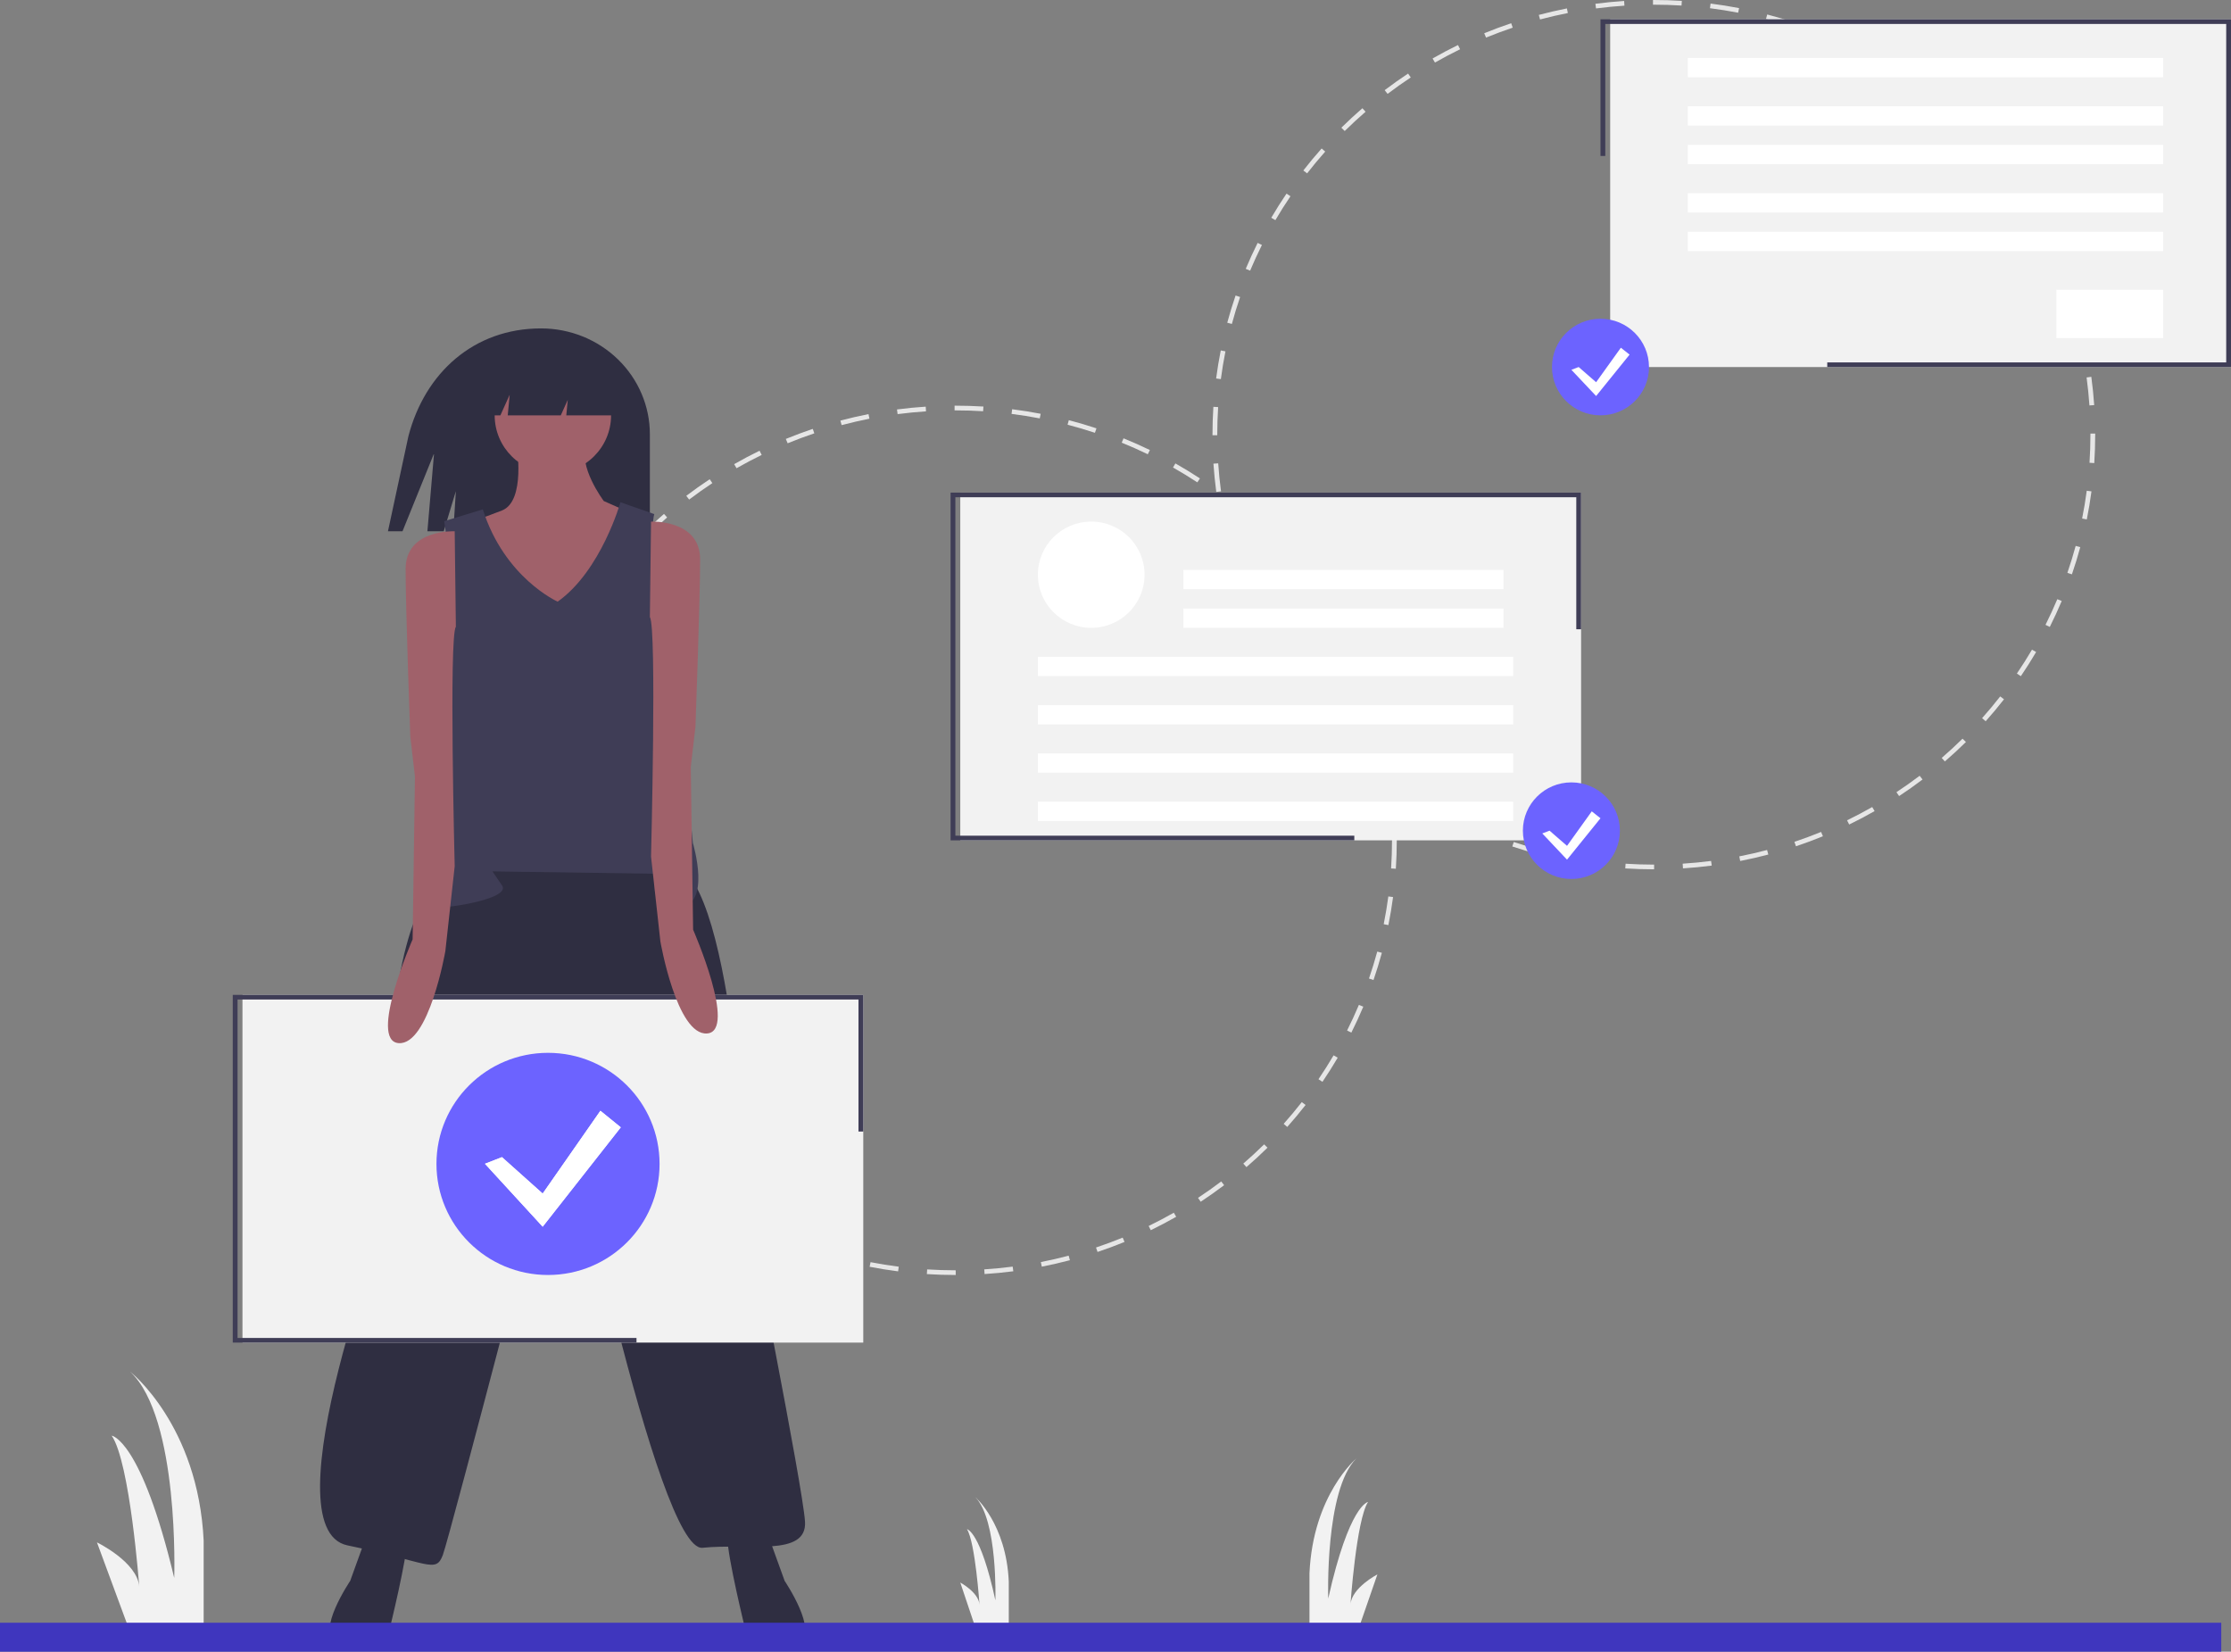 <?xml version="1.0" encoding="UTF-8"?>
<svg width="231px" height="171px" viewBox="0 0 231 171" version="1.1" xmlns="http://www.w3.org/2000/svg" xmlns:xlink="http://www.w3.org/1999/xlink">
    <rect x="0" y="0" width="231" height="171" fill="#808080" stroke="none"/>
    <!-- Generator: Sketch 55 (78076) - https://sketchapp.com -->
    <title>add_content_d1tf</title>
    <desc>Created with Sketch.</desc>
    <g id="Page-1" stroke="none" stroke-width="1" fill="none" fill-rule="evenodd">
        <g id="alldayHR-job-board-+-landing-page" transform="translate(-631, -2003)" fill-rule="nonzero">
            <g id="the-process-copy" transform="translate(150, 1840)">
                <g id="add_content_d1tf" transform="translate(482, 163)">
                    <path d="M12.849,170 L9.039,159.684 C9.039,159.684 13.23,161.711 13.42,164.289 C13.42,164.289 12.468,151.395 10.563,148.632 C10.563,148.632 13.611,149 17.04,163.368 C17.04,163.368 17.611,146.789 12.468,142 C12.468,142 19.516,147.526 20.087,159.5 L20.087,170 L12.849,170 Z" id="Path" fill="#F2F2F2"></path>
                    <path d="M139.191,170 L141.616,163 C141.616,163 138.949,164.375 138.828,166.125 C138.828,166.125 139.434,157.375 140.646,155.5 C140.646,155.5 138.707,155.75 136.525,165.5 C136.525,165.5 136.161,154.25 139.434,151 C139.434,151 134.949,154.75 134.585,162.875 L134.585,170 L139.191,170 Z" id="Path" fill="#F2F2F2"></path>
                    <path d="M100.16,169 L98.428,163.842 C98.428,163.842 100.333,164.855 100.419,166.145 C100.419,166.145 99.986,159.697 99.121,158.316 C99.121,158.316 100.506,158.5 102.064,165.684 C102.064,165.684 102.324,157.395 99.986,155 C99.986,155 103.19,157.763 103.45,163.75 L103.45,169 L100.16,169 Z" id="Path" fill="#F2F2F2"></path>
                    <path d="M97.929,132 C96.94,132 95.946,131.969 94.968,131.907 L94.999,131.422 C95.969,131.483 96.953,131.514 97.926,131.514 L97.955,131.513 L97.955,132 L97.932,132 L97.929,132 Z M100.944,131.903 L100.911,131.418 C101.891,131.355 102.881,131.259 103.854,131.134 L103.919,131.616 C102.935,131.743 101.934,131.84 100.944,131.903 L100.944,131.903 Z M91.992,131.624 C91.007,131.499 90.015,131.339 89.042,131.15 L89.137,130.673 C90.099,130.86 91.081,131.018 92.056,131.142 L91.992,131.624 Z M106.868,131.138 L106.772,130.661 C107.735,130.473 108.704,130.251 109.652,130.001 L109.78,130.471 C108.821,130.724 107.842,130.948 106.868,131.138 L106.868,131.138 Z M86.13,130.486 C85.172,130.235 84.209,129.949 83.268,129.635 L83.426,129.174 C84.357,129.485 85.31,129.768 86.257,130.016 L86.13,130.486 Z M112.641,129.616 L112.482,129.155 C113.408,128.845 114.338,128.501 115.244,128.13 L115.434,128.579 C114.517,128.954 113.578,129.303 112.641,129.616 Z M80.464,128.598 C79.548,128.225 78.63,127.816 77.738,127.382 L77.956,126.946 C78.839,127.375 79.747,127.779 80.653,128.149 L80.464,128.598 Z M118.153,127.363 L117.933,126.927 C118.813,126.499 119.69,126.036 120.538,125.553 L120.785,125.974 C119.928,126.463 119.042,126.93 118.153,127.363 L118.153,127.363 Z M75.099,125.993 C74.239,125.503 73.384,124.98 72.559,124.436 L72.833,124.032 C73.65,124.569 74.495,125.088 75.346,125.571 L75.099,125.993 Z M123.32,124.418 L123.045,124.014 C123.86,123.477 124.668,122.906 125.447,122.316 L125.748,122.702 C124.96,123.298 124.143,123.875 123.32,124.418 L123.32,124.418 Z M70.127,122.72 C69.34,122.125 68.563,121.496 67.815,120.852 L68.141,120.486 C68.88,121.124 69.65,121.745 70.428,122.334 L70.127,122.72 Z M128.058,120.833 L127.732,120.468 C128.469,119.83 129.195,119.16 129.89,118.476 L130.239,118.82 C129.537,119.512 128.803,120.189 128.058,120.833 Z M65.632,118.84 C64.93,118.149 64.242,117.427 63.587,116.693 L63.958,116.372 C64.606,117.098 65.286,117.812 65.981,118.496 L65.632,118.84 Z M132.284,116.672 L131.912,116.351 C132.56,115.624 133.192,114.867 133.79,114.1 L134.182,114.397 C133.577,115.172 132.939,115.937 132.284,116.672 Z M61.688,114.42 C61.083,113.646 60.496,112.842 59.943,112.031 L60.354,111.76 C60.9,112.562 61.481,113.357 62.079,114.123 L61.688,114.42 Z M135.927,112.004 L135.516,111.733 C136.063,110.929 136.589,110.097 137.081,109.259 L137.509,109.503 C137.012,110.349 136.479,111.191 135.927,112.004 Z M58.361,109.535 C57.864,108.689 57.388,107.817 56.949,106.944 L57.392,106.728 C57.826,107.592 58.296,108.455 58.789,109.291 L58.361,109.535 Z M138.922,106.905 L138.479,106.69 C138.914,105.823 139.325,104.93 139.702,104.035 L140.158,104.221 C139.778,105.126 139.361,106.029 138.922,106.905 L138.922,106.905 Z M55.712,104.267 C55.332,103.366 54.977,102.44 54.657,101.517 L55.125,101.361 C55.441,102.273 55.792,103.189 56.169,104.08 L55.712,104.267 Z M141.214,101.462 L140.746,101.306 C141.061,100.39 141.349,99.452 141.602,98.518 L142.08,98.644 C141.824,99.588 141.532,100.536 141.214,101.462 Z M53.787,98.701 C53.53,97.757 53.301,96.793 53.107,95.834 L53.592,95.739 C53.783,96.687 54.01,97.641 54.264,98.575 L53.787,98.701 Z M142.756,95.776 L142.271,95.682 C142.461,94.734 142.622,93.767 142.749,92.809 L143.239,92.872 C143.111,93.841 142.948,94.818 142.756,95.776 Z M52.62,92.93 C52.491,91.964 52.393,90.978 52.327,90.001 L52.82,89.969 C52.885,90.936 52.982,91.911 53.11,92.867 L52.62,92.93 Z M143.528,89.942 L143.035,89.91 C143.098,88.949 143.13,87.97 143.13,87 L143.13,86.885 L143.624,86.885 L143.624,86.999 C143.624,87.98 143.592,88.97 143.528,89.942 Z M52.721,87.058 L52.227,87.058 L52.227,86.999 C52.227,86.04 52.258,85.07 52.319,84.117 L52.813,84.147 C52.752,85.09 52.721,86.05 52.721,87 L52.721,87.058 Z M143.028,83.974 C142.962,83.009 142.863,82.034 142.734,81.077 L143.224,81.013 C143.354,81.981 143.454,82.966 143.521,83.942 L143.028,83.974 Z M53.095,81.249 L52.605,81.186 C52.732,80.217 52.893,79.24 53.084,78.281 L53.569,78.375 C53.38,79.323 53.221,80.29 53.095,81.249 Z M142.248,78.205 C142.055,77.257 141.828,76.304 141.572,75.37 L142.049,75.243 C142.308,76.187 142.537,77.151 142.732,78.109 L142.248,78.205 Z M54.234,75.537 L53.757,75.412 C54.012,74.467 54.302,73.519 54.619,72.594 L55.087,72.749 C54.773,73.664 54.486,74.602 54.234,75.537 Z M140.707,72.585 C140.39,71.672 140.038,70.757 139.661,69.867 L140.116,69.68 C140.498,70.58 140.854,71.504 141.175,72.428 L140.707,72.585 Z M56.127,70.019 L55.67,69.833 C56.05,68.929 56.465,68.025 56.904,67.147 L57.347,67.362 C56.912,68.231 56.502,69.125 56.127,70.019 Z M138.434,67.221 C137.999,66.359 137.528,65.497 137.034,64.66 L137.461,64.415 C137.961,65.262 138.437,66.133 138.876,67.005 L138.434,67.221 Z M58.741,64.79 L58.313,64.547 C58.809,63.701 59.34,62.859 59.892,62.045 L60.303,62.315 C59.757,63.12 59.232,63.953 58.741,64.79 L58.741,64.79 Z M135.465,62.193 C134.917,61.39 134.336,60.596 133.737,59.831 L134.128,59.534 C134.733,60.307 135.321,61.11 135.875,61.921 L135.465,62.193 Z M62.026,59.946 L61.633,59.65 C62.238,58.874 62.875,58.107 63.529,57.372 L63.901,57.692 C63.254,58.42 62.623,59.178 62.026,59.946 L62.026,59.946 Z M131.855,57.585 C131.207,56.861 130.525,56.147 129.829,55.464 L130.178,55.119 C130.881,55.81 131.571,56.531 132.226,57.264 L131.855,57.585 Z M65.921,55.564 L65.571,55.221 C66.272,54.529 67.005,53.851 67.75,53.205 L68.076,53.57 C67.339,54.209 66.614,54.88 65.921,55.564 L65.921,55.564 Z M127.666,53.477 C126.926,52.839 126.156,52.218 125.377,51.631 L125.677,51.245 C126.465,51.839 127.243,52.466 127.992,53.11 L127.666,53.477 Z M70.358,51.719 L70.057,51.334 C70.842,50.738 71.658,50.159 72.482,49.615 L72.758,50.018 C71.943,50.557 71.136,51.129 70.358,51.719 L70.358,51.719 Z M122.97,49.937 C122.153,49.4 121.306,48.883 120.455,48.4 L120.702,47.978 C121.562,48.467 122.418,48.989 123.244,49.532 L122.97,49.937 Z M75.264,48.476 L75.016,48.055 C75.873,47.565 76.758,47.096 77.646,46.662 L77.866,47.098 C76.987,47.528 76.111,47.991 75.264,48.476 L75.264,48.476 Z M117.843,47.029 C116.96,46.602 116.052,46.198 115.144,45.829 L115.332,45.38 C116.251,45.752 117.169,46.16 118.061,46.592 L117.843,47.029 Z M80.554,45.892 L80.364,45.443 C81.279,45.068 82.218,44.717 83.155,44.403 L83.315,44.863 C82.388,45.175 81.459,45.521 80.554,45.892 Z M112.37,44.807 C111.44,44.499 110.487,44.217 109.538,43.969 L109.665,43.499 C110.624,43.749 111.587,44.034 112.528,44.346 L112.37,44.807 Z M86.143,44.014 L86.015,43.544 C86.973,43.29 87.952,43.064 88.925,42.872 L89.022,43.349 C88.059,43.539 87.091,43.762 86.143,44.014 L86.143,44.014 Z M106.656,43.316 C105.694,43.131 104.712,42.974 103.738,42.851 L103.8,42.369 C104.786,42.493 105.779,42.651 106.752,42.839 L106.656,43.316 Z M91.939,42.873 L91.875,42.391 C92.856,42.263 93.857,42.165 94.849,42.1 L94.882,42.586 C93.9,42.65 92.91,42.747 91.939,42.873 L91.939,42.873 Z M100.794,42.575 C99.846,42.516 98.881,42.486 97.926,42.486 L97.838,42.487 L97.838,42 L97.925,42 C98.891,42 99.866,42.03 100.825,42.089 L100.794,42.575 Z" id="Shape" fill="#E6E6E6"></path>
                    <path d="M170.243,90 C169.255,90 168.261,89.969 167.282,89.907 L167.314,89.422 C168.283,89.483 169.267,89.514 170.24,89.514 L170.269,89.513 L170.269,90 L170.246,90 L170.243,90 Z M173.258,89.903 L173.226,89.418 C174.206,89.355 175.196,89.259 176.169,89.134 L176.233,89.616 C175.249,89.743 174.249,89.84 173.258,89.903 Z M164.307,89.624 C163.322,89.499 162.329,89.339 161.356,89.15 L161.452,88.673 C162.414,88.86 163.396,89.018 164.37,89.142 L164.307,89.624 Z M179.183,89.138 L179.087,88.661 C180.049,88.473 181.018,88.251 181.966,88.001 L182.094,88.471 C181.136,88.724 180.156,88.948 179.183,89.138 L179.183,89.138 Z M158.444,88.486 C157.487,88.235 156.524,87.949 155.582,87.635 L155.74,87.174 C156.672,87.485 157.624,87.768 158.571,88.016 L158.444,88.486 Z M184.955,87.616 L184.796,87.155 C185.723,86.845 186.652,86.501 187.558,86.13 L187.748,86.579 C186.832,86.954 185.892,87.303 184.955,87.616 Z M152.779,86.598 C151.862,86.225 150.945,85.816 150.052,85.382 L150.271,84.946 C151.154,85.375 152.061,85.779 152.968,86.149 L152.779,86.598 Z M190.467,85.363 L190.248,84.927 C191.128,84.499 192.004,84.036 192.852,83.553 L193.099,83.974 C192.242,84.463 191.357,84.93 190.467,85.363 L190.467,85.363 Z M147.413,83.993 C146.553,83.503 145.699,82.98 144.873,82.436 L145.147,82.032 C145.964,82.569 146.81,83.088 147.66,83.571 L147.413,83.993 Z M195.635,82.418 L195.36,82.014 C196.174,81.477 196.982,80.906 197.761,80.316 L198.062,80.702 C197.275,81.298 196.458,81.875 195.635,82.418 L195.635,82.418 Z M142.442,80.72 C141.655,80.125 140.877,79.496 140.13,78.852 L140.456,78.486 C141.195,79.124 141.964,79.745 142.743,80.334 L142.442,80.72 Z M200.372,78.833 L200.046,78.468 C200.784,77.83 201.51,77.16 202.204,76.476 L202.554,76.82 C201.852,77.512 201.118,78.189 200.372,78.833 Z M137.947,76.84 C137.244,76.149 136.556,75.427 135.901,74.693 L136.272,74.372 C136.92,75.098 137.601,75.812 138.296,76.496 L137.947,76.84 Z M204.598,74.672 L204.227,74.351 C204.875,73.624 205.507,72.867 206.105,72.1 L206.497,72.397 C205.892,73.172 205.253,73.937 204.598,74.672 L204.598,74.672 Z M134.002,72.42 C133.397,71.646 132.81,70.842 132.258,70.031 L132.668,69.76 C133.215,70.562 133.795,71.357 134.394,72.123 L134.002,72.42 Z M208.241,70.004 L207.831,69.733 C208.377,68.929 208.904,68.097 209.396,67.259 L209.823,67.503 C209.326,68.349 208.794,69.191 208.241,70.004 L208.241,70.004 Z M130.676,67.535 C130.178,66.689 129.703,65.817 129.263,64.944 L129.706,64.728 C130.141,65.592 130.611,66.455 131.103,67.291 L130.676,67.535 Z M211.236,64.905 L210.793,64.69 C211.228,63.823 211.64,62.93 212.016,62.035 L212.473,62.221 C212.092,63.126 211.676,64.029 211.236,64.905 L211.236,64.905 Z M128.027,62.267 C127.646,61.366 127.291,60.44 126.972,59.517 L127.439,59.361 C127.755,60.273 128.106,61.189 128.483,62.08 L128.027,62.267 Z M213.528,59.462 L213.06,59.306 C213.375,58.39 213.664,57.452 213.917,56.518 L214.394,56.644 C214.138,57.588 213.847,58.536 213.528,59.462 Z M126.102,56.701 C125.844,55.757 125.616,54.793 125.422,53.834 L125.906,53.739 C126.098,54.687 126.324,55.641 126.579,56.575 L126.102,56.701 Z M215.07,53.776 L214.585,53.682 C214.776,52.734 214.937,51.767 215.063,50.809 L215.553,50.872 C215.425,51.841 215.262,52.818 215.07,53.776 Z M124.935,50.93 C124.806,49.964 124.707,48.978 124.641,48.001 L125.134,47.969 C125.199,48.936 125.297,49.911 125.425,50.867 L124.935,50.93 Z M215.843,47.942 L215.35,47.91 C215.413,46.949 215.445,45.97 215.445,45 L215.445,44.885 L215.939,44.885 L215.939,44.999 C215.939,45.98 215.907,46.97 215.843,47.942 L215.843,47.942 Z M125.036,45.058 L124.541,45.058 L124.542,44.999 C124.542,44.04 124.573,43.07 124.634,42.117 L125.127,42.147 C125.066,43.09 125.036,44.05 125.036,45 L125.036,45.058 Z M215.342,41.974 C215.276,41.009 215.178,40.034 215.048,39.077 L215.538,39.013 C215.669,39.981 215.769,40.966 215.835,41.942 L215.342,41.974 Z M125.409,39.249 L124.919,39.186 C125.046,38.217 125.208,37.24 125.399,36.281 L125.884,36.375 C125.695,37.323 125.535,38.29 125.409,39.249 Z M214.562,36.205 C214.37,35.257 214.142,34.304 213.886,33.37 L214.363,33.243 C214.622,34.187 214.852,35.151 215.047,36.109 L214.562,36.205 Z M126.549,33.537 L126.071,33.412 C126.326,32.467 126.616,31.519 126.934,30.594 L127.402,30.749 C127.088,31.664 126.801,32.602 126.549,33.537 Z M213.022,30.585 C212.705,29.672 212.352,28.757 211.975,27.867 L212.431,27.68 C212.813,28.58 213.169,29.504 213.489,30.428 L213.022,30.585 Z M128.441,28.019 L127.985,27.833 C128.364,26.929 128.779,26.025 129.218,25.147 L129.661,25.362 C129.227,26.231 128.816,27.125 128.441,28.019 Z M210.748,25.221 C210.314,24.359 209.842,23.497 209.348,22.66 L209.775,22.415 C210.275,23.262 210.751,24.133 211.191,25.005 L210.748,25.221 Z M131.056,22.79 L130.628,22.547 C131.123,21.701 131.655,20.859 132.207,20.045 L132.617,20.315 C132.071,21.12 131.546,21.953 131.056,22.79 Z M207.78,20.193 C207.232,19.39 206.65,18.596 206.051,17.831 L206.442,17.534 C207.048,18.307 207.636,19.11 208.19,19.921 L207.78,20.193 Z M134.34,17.946 L133.948,17.65 C134.552,16.874 135.19,16.107 135.844,15.372 L136.215,15.692 C135.568,16.42 134.938,17.178 134.34,17.946 L134.34,17.946 Z M204.169,15.585 C203.521,14.861 202.84,14.147 202.143,13.464 L202.492,13.119 C203.196,13.81 203.885,14.531 204.54,15.264 L204.169,15.585 Z M138.235,13.564 L137.885,13.221 C138.586,12.529 139.319,11.851 140.064,11.205 L140.391,11.57 C139.654,12.209 138.928,12.88 138.235,13.564 L138.235,13.564 Z M199.981,11.477 C199.241,10.839 198.47,10.218 197.692,9.631 L197.992,9.245 C198.779,9.839 199.558,10.466 200.306,11.11 L199.981,11.477 Z M142.673,9.719 L142.371,9.334 C143.157,8.738 143.973,8.159 144.796,7.615 L145.072,8.018 C144.257,8.557 143.45,9.129 142.673,9.719 L142.673,9.719 Z M195.284,7.937 C194.467,7.4 193.621,6.883 192.769,6.4 L193.016,5.978 C193.877,6.467 194.732,6.989 195.558,7.532 L195.284,7.937 Z M147.578,6.476 L147.33,6.055 C148.187,5.565 149.072,5.096 149.961,4.662 L150.18,5.098 C149.301,5.528 148.426,5.991 147.578,6.476 L147.578,6.476 Z M190.157,5.029 C189.275,4.602 188.367,4.198 187.459,3.829 L187.647,3.38 C188.565,3.752 189.483,4.16 190.375,4.592 L190.157,5.029 Z M152.868,3.892 L152.678,3.443 C153.593,3.068 154.532,2.717 155.47,2.403 L155.629,2.863 C154.702,3.175 153.773,3.521 152.868,3.892 Z M184.685,2.807 C183.754,2.499 182.802,2.217 181.853,1.969 L181.979,1.499 C182.939,1.749 183.902,2.034 184.842,2.346 L184.685,2.807 Z M158.458,2.014 L158.329,1.544 C159.287,1.29 160.266,1.064 161.24,0.872 L161.337,1.349 C160.374,1.539 159.405,1.762 158.458,2.014 L158.458,2.014 Z M178.971,1.316 C178.009,1.131 177.027,0.974 176.052,0.851 L176.115,0.369 C177.1,0.493 178.093,0.651 179.066,0.839 L178.971,1.316 Z M164.254,0.873 L164.189,0.391 C165.17,0.263 166.171,0.165 167.164,0.1 L167.196,0.586 C166.215,0.65 165.224,0.747 164.254,0.873 L164.254,0.873 Z M173.108,0.575 C172.16,0.516 171.195,0.486 170.24,0.486 L170.152,0.487 L170.152,0 L170.239,0 C171.205,0 172.181,0.03 173.139,0.089 L173.108,0.575 Z" id="Shape" fill="#E6E6E6"></path>
                    <path d="M55.022,34 L55.022,34 C48.062,34 42.996,38.596 41.288,45.157 L39.17,55 L40.677,55 L43.941,46.942 L43.254,55 L44.945,55 L46.201,50.849 L45.937,55 L66.288,55 L66.288,44.956 C66.288,42.05 65.101,39.264 62.988,37.209 C60.876,35.154 58.01,34 55.022,34 L55.022,34 Z" id="Path" fill="#2F2E41"></path>
                    <path d="M52.478,46 C52.478,46 53.483,51.872 50.972,52.851 C48.461,53.83 48.21,53.83 48.21,53.83 L52.729,67.287 L58.253,69 L64.279,53.096 L61.517,51.872 C61.517,51.872 58.755,48.202 59.76,46 L52.478,46 Z" id="Path" fill="#A0616A"></path>
                    <path d="M43.373,92.425 C43.373,92.425 38.439,98.365 39.672,118.909 L39.426,124.849 C39.426,124.849 26.597,158.263 34.985,159.995 C43.373,161.728 44.113,162.965 44.853,160.985 C45.593,159.005 57.434,113.463 57.434,113.463 C57.434,113.463 67.056,160.738 71.743,160.243 C76.43,159.748 82.598,161.233 82.351,157.52 C82.104,153.808 76.43,125.344 76.43,125.344 C76.43,125.344 75.197,91.435 68.783,89.455 C62.368,87.475 49.293,86.732 43.373,92.425 Z" id="Path" fill="#2F2E41"></path>
                    <path d="M37.308,158 L35.259,163.67 C35.259,163.67 31.616,169.094 33.893,169.834 C36.17,170.574 39.357,168.601 39.357,168.601 C39.357,168.601 41.179,161.205 41.179,159.233 L37.308,158 Z" id="Path" fill="#2F2E41"></path>
                    <path d="M78.194,158 L80.243,163.67 C80.243,163.67 83.886,169.094 81.609,169.834 C79.332,170.574 76.145,168.601 76.145,168.601 C76.145,168.601 74.323,161.205 74.323,159.233 L78.194,158 Z" id="Path" fill="#2F2E41"></path>
                    <ellipse id="Oval" fill="#A0616A" cx="56.245" cy="43" rx="6.026" ry="6"></ellipse>
                    <path d="M56.741,62.289 C56.741,62.289 51.241,59.839 48.991,52.735 L44.991,53.96 C44.991,53.96 46.241,61.799 45.491,63.514 C45.491,63.514 44.491,88.256 44.991,88.746 C45.491,89.236 40.991,93.4 42.491,93.89 C43.991,94.38 51.991,93.155 50.991,91.686 L49.991,90.216 L66.991,90.461 C66.991,90.461 65.741,93.89 69.241,93.89 C72.741,93.89 70.741,87.276 70.741,87.276 L68.491,64.494 C68.491,64.494 65.991,56.165 66.741,53.225 L63.241,52 C63.241,52 61.241,59.104 56.741,62.289 Z" id="Path" fill="#3F3D56"></path>
                    <polygon id="Path" fill="#2F2E41" points="51.774 40.867 51.572 43 57.065 43 57.786 41.4 57.635 43 64.279 43 59.71 35 49.61 35.267 47.205 43 50.812 43"></polygon>
                    <rect id="Rectangle" fill="#F2F2F2" x="98.428" y="51" width="64.279" height="36"></rect>
                    <ellipse id="Oval" fill="#FFFFFF" cx="111.987" cy="59.5" rx="5.524" ry="5.5"></ellipse>
                    <rect id="Rectangle" fill="#FFFFFF" x="121.528" y="59" width="33.144" height="2"></rect>
                    <rect id="Rectangle" fill="#FFFFFF" x="121.528" y="63" width="33.144" height="2"></rect>
                    <rect id="Rectangle" fill="#FFFFFF" x="106.463" y="68" width="49.214" height="2"></rect>
                    <rect id="Rectangle" fill="#FFFFFF" x="106.463" y="73" width="49.214" height="2"></rect>
                    <rect id="Rectangle" fill="#FFFFFF" x="106.463" y="78" width="49.214" height="2"></rect>
                    <rect id="Rectangle" fill="#FFFFFF" x="106.463" y="83" width="49.214" height="2"></rect>
                    <polygon id="Path" fill="#3F3D56" points="139.227 87 97.424 87 97.424 51 162.707 51 162.707 65.148 162.211 65.148 162.211 51.48 97.92 51.48 97.92 86.52 139.227 86.52"></polygon>
                    <rect id="Rectangle" fill="#F2F2F2" x="24.105" y="103" width="64.279" height="36"></rect>
                    <polygon id="Path" fill="#3F3D56" points="64.904 139 23.1 139 23.1 103 88.384 103 88.384 117.148 87.888 117.148 87.888 103.48 23.597 103.48 23.597 138.52 64.904 138.52"></polygon>
                    <path d="M46.08,55.003 C46.08,55.003 40.997,54.758 40.997,58.91 C40.997,63.062 41.481,76.249 41.481,76.249 L41.965,80.4 L41.723,97.25 C41.723,97.25 37.125,107.751 40.271,107.995 C43.418,108.24 45.112,98.471 45.112,98.471 L46.08,89.68 C46.08,89.68 45.475,65.87 46.201,64.893 L46.08,55.003 Z" id="Path" fill="#A0616A"></path>
                    <path d="M66.409,54.003 C66.409,54.003 71.492,53.758 71.492,57.91 C71.492,62.062 71.008,75.249 71.008,75.249 L70.524,79.4 L70.766,96.25 C70.766,96.25 75.364,106.751 72.218,106.995 C69.072,107.24 67.377,97.471 67.377,97.471 L66.409,88.68 C66.409,88.68 67.014,64.87 66.288,63.893 L66.409,54.003 Z" id="Path" fill="#A0616A"></path>
                    <ellipse id="Oval" fill="#6C63FF" cx="55.742" cy="120.5" rx="11.55" ry="11.5"></ellipse>
                    <polygon id="Path" fill="#FFFFFF" points="50.972 119.8 55.19 123.571 61.166 115 63.275 116.714 55.19 127 49.214 120.486"></polygon>
                    <rect id="Rectangle" fill="#F2F2F2" transform="translate(197.86, 20) rotate(-180) translate(-197.86, -20) " x="165.721" y="2" width="64.279" height="36"></rect>
                    <polygon id="Path" fill="#3F3D56" points="230 38 188.196 38 188.196 37.52 229.504 37.52 229.504 2.48 165.213 2.48 165.213 16.147 164.716 16.147 164.716 2 230 2"></polygon>
                    <rect id="Rectangle" fill="#FFFFFF" x="173.755" y="6" width="49.214" height="2"></rect>
                    <rect id="Rectangle" fill="#FFFFFF" x="173.755" y="11" width="49.214" height="2"></rect>
                    <rect id="Rectangle" fill="#FFFFFF" x="173.755" y="15" width="49.214" height="2"></rect>
                    <rect id="Rectangle" fill="#FFFFFF" x="173.755" y="20" width="49.214" height="2"></rect>
                    <rect id="Rectangle" fill="#FFFFFF" x="173.755" y="24" width="49.214" height="2"></rect>
                    <rect id="Rectangle" fill="#FFFFFF" x="211.921" y="30" width="11.048" height="5"></rect>
                    <rect id="Rectangle" stroke="#3F36BE" stroke-width="2" fill="#3F36BE" x="0" y="169" width="227.991" height="1"></rect>
                    <ellipse id="Oval" fill="#6C63FF" cx="161.703" cy="86" rx="5.022" ry="5"></ellipse>
                    <polygon id="Path" fill="#FFFFFF" points="50.972 119.8 55.19 123.571 61.166 115 63.275 116.714 55.19 127 49.214 120.486"></polygon>
                    <polygon id="Path-Copy" fill="#FFFFFF" points="159.443 86 161.251 87.571 163.812 84 164.716 84.714 161.251 89 158.69 86.286"></polygon>
                    <ellipse id="Oval" fill="#6C63FF" cx="164.716" cy="38" rx="5.022" ry="5"></ellipse>
                    <polygon id="Path-Copy-2" fill="#FFFFFF" points="162.456 38 164.264 39.571 166.825 36 167.729 36.714 164.264 41 161.703 38.286"></polygon>
                </g>
            </g>
        </g>
    </g>
</svg>